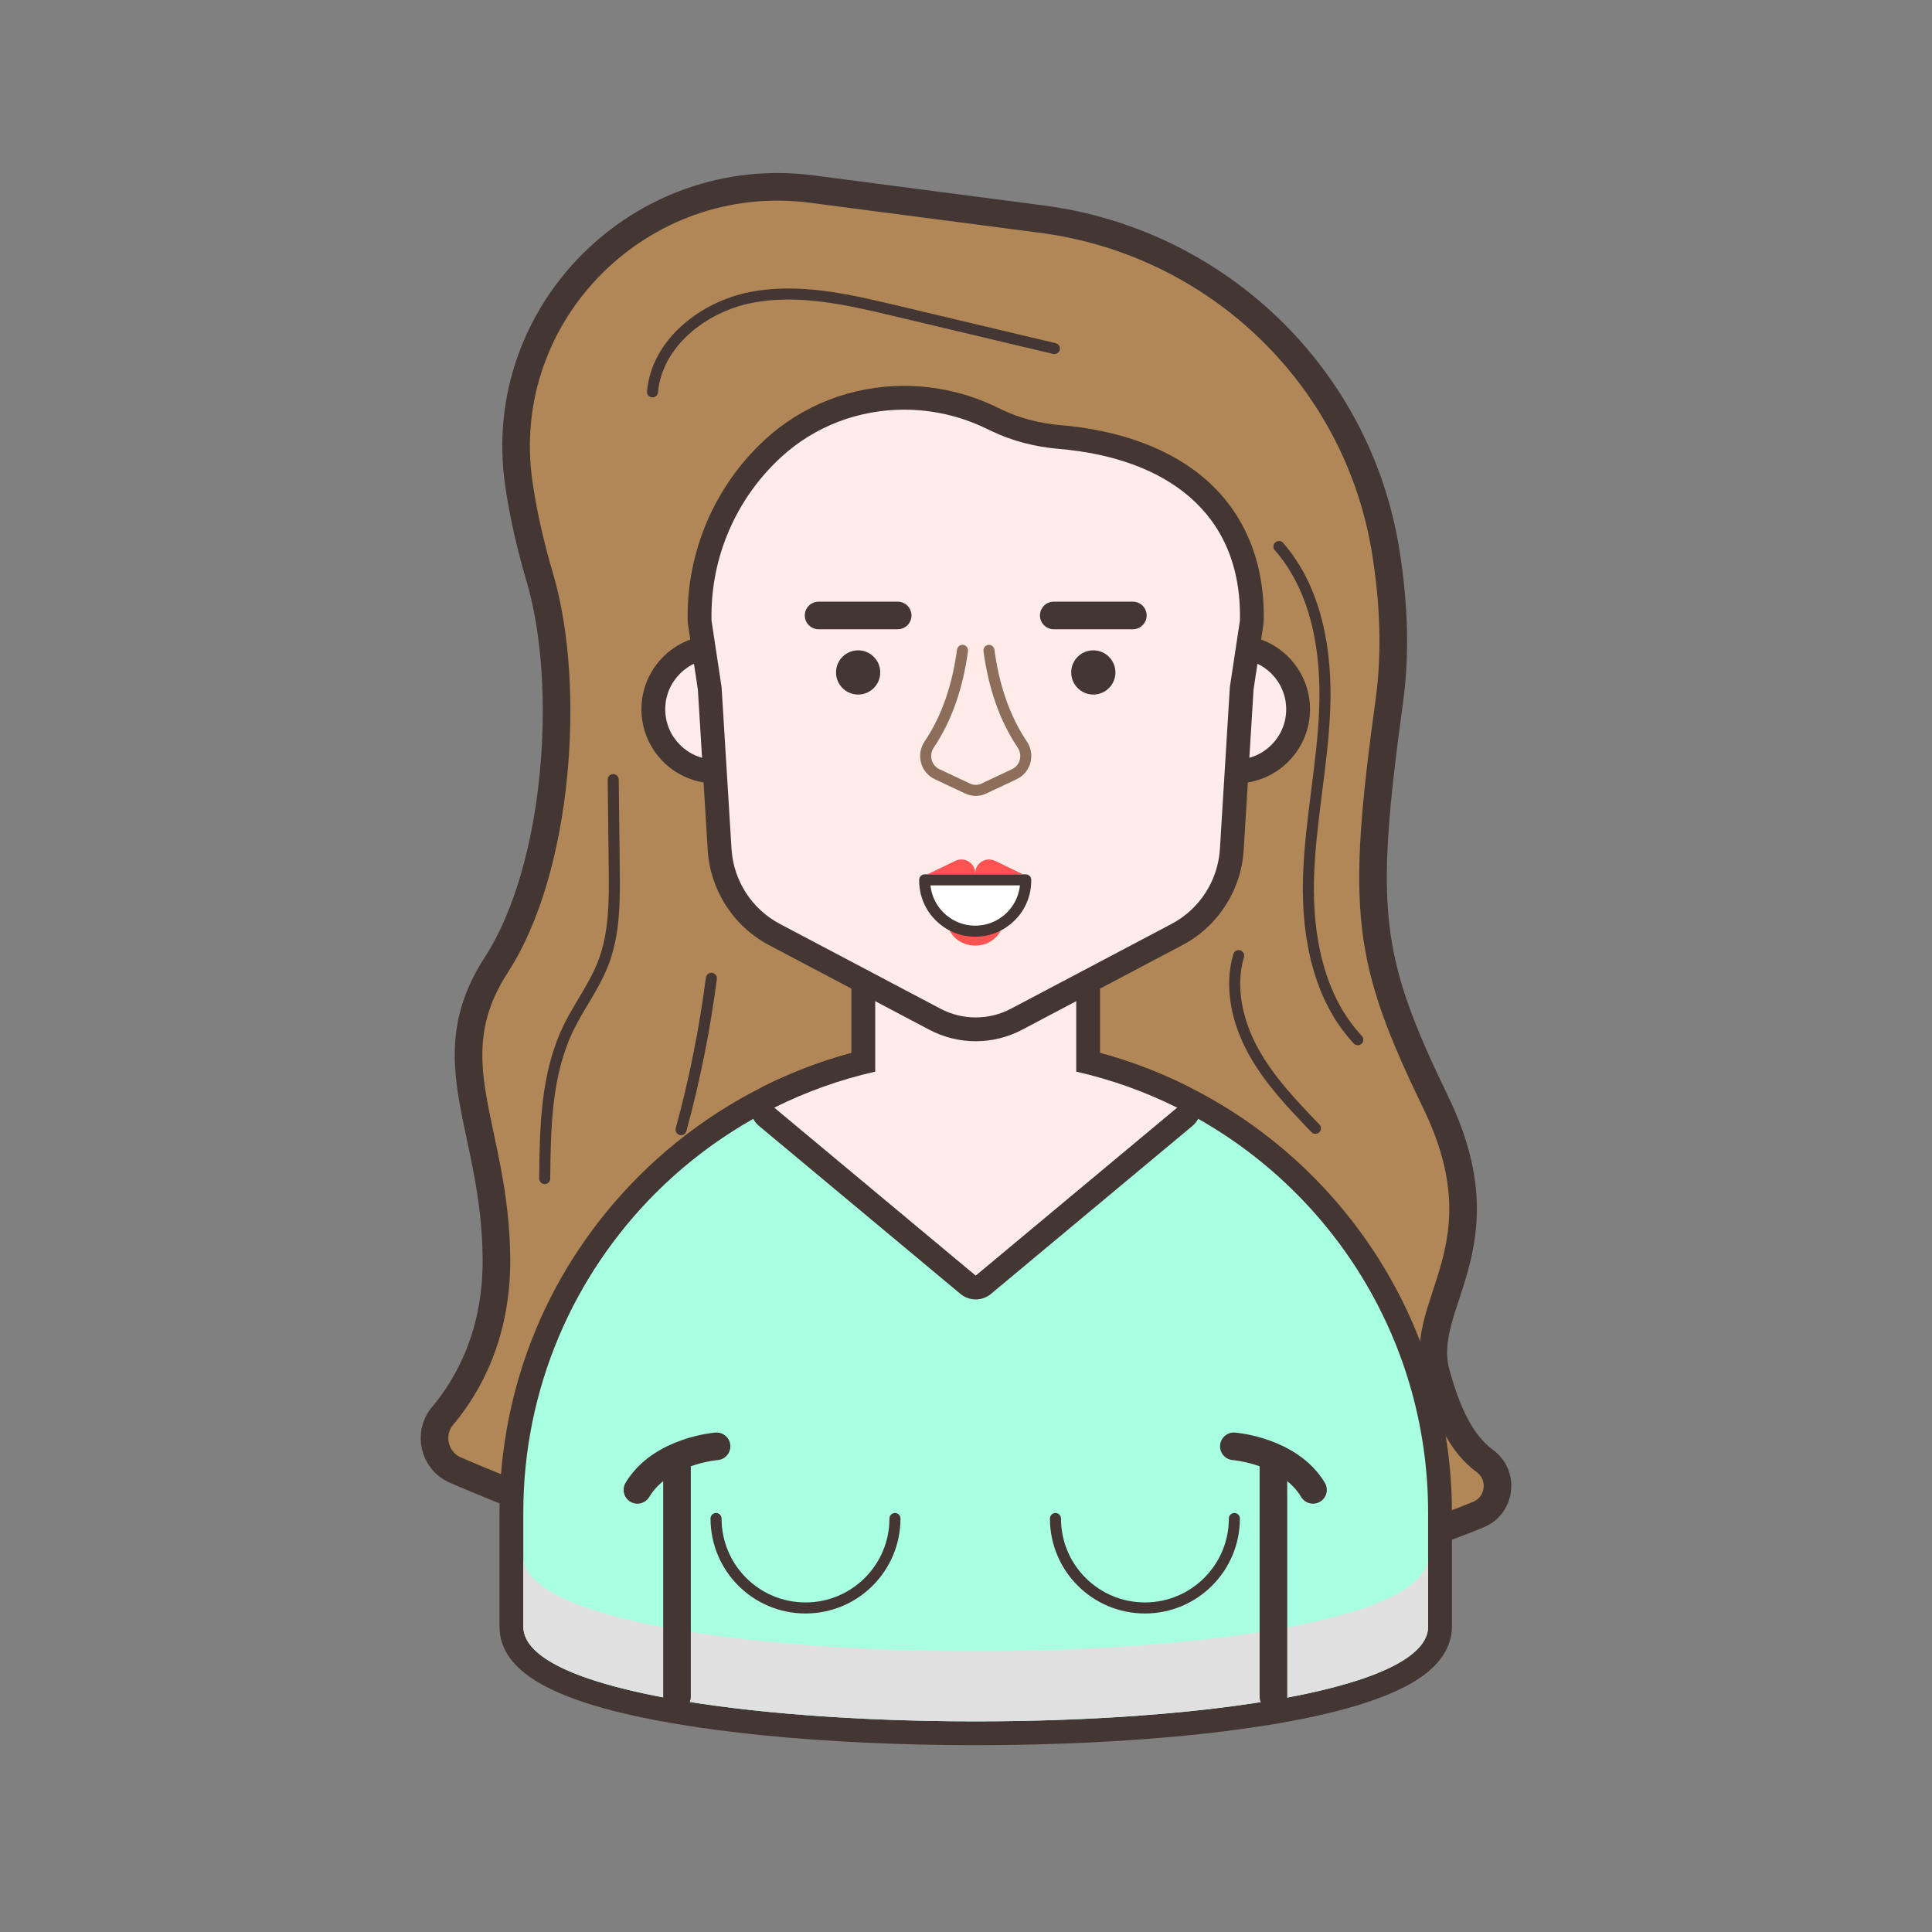 <?xml version="1.0" encoding="utf-8"?>
<!-- Generator: Adobe Illustrator 16.0.0, SVG Export Plug-In . SVG Version: 6.00 Build 0)  -->
<!DOCTYPE svg PUBLIC "-//W3C//DTD SVG 1.1//EN" "http://www.w3.org/Graphics/SVG/1.1/DTD/svg11.dtd">
<svg version="1.1" id="Layer_1" xmlns="http://www.w3.org/2000/svg" xmlns:xlink="http://www.w3.org/1999/xlink" x="0px" y="0px"
	 width="350px" height="350px" viewBox="0 0 350 350" enable-background="new 0 0 350 350" xml:space="preserve">
<rect x="0" y="0" width="350" height="350" fill="#808080" stroke="none"/>
<g>
	<g>
		
			<path fill="#B18757" stroke="#443633" stroke-width="5" stroke-linecap="round" stroke-linejoin="round" stroke-miterlimit="10" d="
			M147.074,34.254l41.702,5.448c31.694,4.141,57.111,28.488,62.233,60.039c1.448,8.92,1.922,18.191,0.688,27.187
			c-5.264,38.353-4.121,46.859,8.455,72.902c12.575,26.042-3.43,36.331,0,48.906c1.881,6.896,4.448,12.724,8.834,15.933
			c3.536,2.587,2.876,8.051-1.177,9.715c-29.565,12.145-97.117,30.061-185.288-8.053c-3.891-1.682-5.042-6.618-2.314-9.863
			c4.531-5.39,9.793-14.607,9.725-28.31c-0.121-24.008-11.312-35.919,0-53.4c11.311-17.48,13.598-50.633,7.882-70.068
			c-1.436-4.88-2.921-10.769-3.837-17.161C89.552,56.666,116.157,30.215,147.074,34.254z"/>
		<g>
			<g>
				<path fill="#A8FFE1" d="M176.759,313.999c-13.567,0-26.94-0.627-38.674-1.814c-5.283-0.534-10.345-1.202-15.043-1.981
					c-0.052-0.007-0.462-0.074-0.462-0.074c-0.131-0.019-0.258-0.041-0.385-0.071c-19.883-3.43-29.55-8.466-29.55-15.391v-20.623
					c0-22.474,8.749-43.593,24.636-59.468c4.312-4.312,9.11-8.163,14.261-11.447c2.407-1.547,5.021-3.028,7.759-4.396
					c11.691-5.834,24.293-8.792,37.458-8.792s25.769,2.958,37.458,8.791c28.778,14.314,46.657,43.173,46.657,75.313v20.623
					c0,2.643-1.459,5.047-4.337,7.146c-4.625,3.4-13.189,6.191-25.448,8.289c-0.05,0.01-0.32,0.055-0.32,0.055
					c-0.119,0.021-0.239,0.04-0.36,0.057c-4.629,0.77-9.69,1.438-14.974,1.972C203.699,313.372,190.326,313.999,176.759,313.999z"/>
				<path fill="#443633" d="M176.759,192.098c13.118,0,25.504,3.079,36.494,8.563c26.955,13.407,45.464,41.233,45.464,73.383v20.623
					c0,1.975-1.22,3.776-3.45,5.402c-4.566,3.358-13.362,5.995-24.573,7.913c-0.023,0-0.034,0.012-0.059,0.012
					c-0.162,0.022-0.337,0.058-0.511,0.081c-4.612,0.767-9.62,1.429-14.906,1.963c-11.887,1.202-25.173,1.804-38.459,1.804
					c-13.286,0-26.572-0.602-38.458-1.804c-5.286-0.534-10.294-1.196-14.906-1.963c-0.175-0.023-0.349-0.059-0.512-0.081
					c-0.081-0.012-0.163-0.023-0.244-0.047c-16.603-2.858-27.839-7.285-27.839-13.28v-20.623c0-22.622,9.167-43.117,24.005-57.941
					c4.206-4.207,8.865-7.947,13.896-11.154c2.44-1.568,4.961-2.986,7.564-4.287C151.256,195.177,163.642,192.098,176.759,192.098
					 M176.759,187.784c-13.502,0-26.428,3.034-38.419,9.017c-2.813,1.407-5.493,2.927-7.97,4.52
					c-5.269,3.357-10.19,7.309-14.614,11.731c-16.293,16.281-25.268,37.942-25.268,60.992v20.623c0,8.253,9.942,13.815,31.28,17.506
					c0.223,0.05,0.403,0.075,0.505,0.091l0.117,0.019c0.116,0.02,0.234,0.039,0.352,0.057c4.725,0.783,9.813,1.454,15.125,1.991
					c11.805,1.193,25.254,1.825,38.891,1.825c13.639,0,27.087-0.632,38.893-1.825c5.312-0.537,10.399-1.208,15.125-1.991
					c0.118-0.018,0.236-0.037,0.352-0.057l0.115-0.019l0,0c0.079-0.012,0.157-0.025,0.234-0.041
					c12.58-2.154,21.444-5.074,26.345-8.678c4.302-3.138,5.208-6.561,5.208-8.878v-20.623c0-16.353-4.596-32.268-13.291-46.023
					c-8.46-13.386-20.413-24.182-34.565-31.222C203.188,190.818,190.262,187.784,176.759,187.784L176.759,187.784z"/>
			</g>
			<path fill="#E0E0E0" d="M258.719,281.943v12.723c0,22.899-163.916,22.899-163.916,0v-12.723
				C94.803,304.845,258.719,304.845,258.719,281.943z"/>
			<g>
				<path fill="#FFECE8" d="M176.759,233.247c-0.49,0-0.981-0.167-1.381-0.501l-36.494-30.429c-0.559-0.467-0.845-1.183-0.761-1.906
					s0.528-1.355,1.179-1.68c5.432-2.711,11.175-4.826,17.096-6.3v-25.307c0-1.191,0.965-2.157,2.157-2.157h36.413
					c1.191,0,2.157,0.965,2.157,2.157v25.308c5.918,1.473,11.66,3.589,17.092,6.299c0.65,0.324,1.095,0.956,1.18,1.68
					c0.084,0.724-0.202,1.439-0.762,1.906l-36.494,30.429C177.74,233.08,177.25,233.247,176.759,233.247z"/>
				<g>
					<path fill="#443633" d="M194.968,167.125v27.012c6.413,1.456,12.541,3.657,18.285,6.524l-36.494,30.429l-36.494-30.429
						c5.746-2.867,11.876-5.069,18.29-6.525v-27.011H194.968 M194.968,162.812h-36.413c-2.382,0-4.313,1.931-4.313,4.313v23.638
						c-5.496,1.482-10.831,3.508-15.903,6.038c-1.303,0.65-2.19,1.914-2.359,3.36c-0.168,1.446,0.404,2.88,1.522,3.813
						l36.494,30.429c0.8,0.667,1.781,1.001,2.762,1.001c0.982,0,1.963-0.334,2.764-1.001l36.494-30.429
						c1.116-0.933,1.689-2.366,1.521-3.813c-0.169-1.446-1.056-2.71-2.359-3.36c-5.069-2.529-10.403-4.554-15.897-6.036v-23.64
						C199.281,164.743,197.351,162.812,194.968,162.812L194.968,162.812z"/>
				</g>
			</g>
			<g>
				<g>
					<g>
						<path fill="#FFECE8" d="M129.638,139.769c-6.219,0-11.279-5.06-11.279-11.279c0-6.22,5.06-11.279,11.279-11.279
							s11.279,5.06,11.279,11.279C140.917,134.709,135.857,139.769,129.638,139.769z"/>
						<g>
							<path fill="#443633" d="M129.638,119.368c5.038,0,9.123,4.084,9.123,9.123c0,5.038-4.084,9.122-9.123,9.122
								s-9.123-4.084-9.123-9.122C120.515,123.452,124.6,119.368,129.638,119.368 M129.638,115.055
								c-7.408,0-13.436,6.027-13.436,13.436c0,7.408,6.027,13.435,13.436,13.435c7.409,0,13.436-6.027,13.436-13.435
								C143.073,121.082,137.046,115.055,129.638,115.055L129.638,115.055z"/>
						</g>
					</g>
					<g>
						<path fill="#FFECE8" d="M223.884,139.769c-6.218,0-11.277-5.06-11.277-11.279c0-6.22,5.06-11.279,11.277-11.279
							c6.221,0,11.28,5.06,11.28,11.279C235.164,134.709,230.104,139.769,223.884,139.769z"/>
						<g>
							<path fill="#443633" d="M223.884,119.368c5.04,0,9.124,4.084,9.124,9.123c0,5.038-4.084,9.122-9.124,9.122
								c-5.037,0-9.121-4.084-9.121-9.122C214.763,123.452,218.847,119.368,223.884,119.368 M223.884,115.055
								c-7.407,0-13.435,6.027-13.435,13.436c0,7.408,6.027,13.435,13.435,13.435c7.409,0,13.437-6.027,13.437-13.435
								C237.32,121.082,231.293,115.055,223.884,115.055L223.884,115.055z"/>
						</g>
					</g>
				</g>
				<g>
					<path fill="#FFECE8" d="M176.766,186.474c-2.571,0-5.132-0.634-7.408-1.835l-29.07-15.349
						c-5.713-3.014-9.513-8.897-9.918-15.354l-1.794-29.221l-1.811-11.977c-0.013-0.091-0.021-0.184-0.023-0.276
						c-0.254-11.787,4.566-23.143,13.223-31.157c6.44-5.962,14.905-9.245,23.835-9.245c5.393,0,10.819,1.237,15.694,3.578
						l1.043,0.501c3.456,1.659,7.314,2.68,11.469,3.033c22.514,1.917,35.189,14.05,34.774,33.289
						c-0.002,0.092-0.01,0.185-0.023,0.276l-1.809,11.97l-1.796,29.226c-0.404,6.46-4.205,12.344-9.918,15.357l-29.069,15.348
						C181.896,185.839,179.336,186.474,176.766,186.474z"/>
					<g>
						<path fill="#443633" d="M163.799,74.216c5.013,0,10.068,1.112,14.76,3.365l1.043,0.501c3.832,1.84,7.982,2.877,12.22,3.238
							c18.997,1.617,33.229,11.227,32.802,31.094l0,0l-1.825,12.072v0.012l-1.801,29.302c-0.359,5.751-3.683,10.898-8.771,13.582
							l-29.07,15.349c-1.999,1.058-4.194,1.586-6.393,1.586c-2.197,0-4.396-0.528-6.4-1.586l-29.07-15.349
							c-5.089-2.684-8.412-7.831-8.772-13.582l-1.8-29.314l-1.824-12.072l0,0c-0.251-11.652,4.62-22.204,12.532-29.528
							C147.63,77.147,155.661,74.216,163.799,74.216 M163.799,69.903c-9.475,0-18.459,3.487-25.3,9.819
							c-9.11,8.433-14.182,20.382-13.915,32.786c0.004,0.185,0.02,0.368,0.048,0.551l1.795,11.883l1.789,29.123
							c0.451,7.208,4.691,13.771,11.065,17.133l29.068,15.348c2.585,1.364,5.495,2.084,8.414,2.084c2.921,0,5.829-0.721,8.409-2.086
							l29.066-15.347c6.372-3.36,10.612-9.923,11.063-17.126l1.791-29.136l1.794-11.875c0.028-0.183,0.044-0.367,0.048-0.551
							c0.229-10.64-3.438-19.542-10.606-25.746c-6.299-5.452-15.34-8.819-26.142-9.739c-3.893-0.332-7.498-1.283-10.718-2.829
							l-1.043-0.501C175.262,71.214,169.513,69.903,163.799,69.903L163.799,69.903z"/>
					</g>
				</g>
			</g>
			<g>
				
					<path fill="none" stroke="#8C6E5B" stroke-width="2" stroke-linecap="round" stroke-linejoin="round" stroke-miterlimit="10" d="
					M179.155,117.815c0.872,6.437,2.771,12.199,6.036,17.062c1.259,1.874,0.6,4.418-1.443,5.379l-5.532,2.604
					c-0.921,0.434-1.988,0.434-2.91,0l-5.532-2.604c-2.042-0.961-2.701-3.505-1.442-5.379c3.266-4.862,5.164-10.625,6.035-17.062"/>
				<g>
					<g>
						
							<line fill="none" stroke="#443633" stroke-width="5" stroke-linecap="round" stroke-linejoin="round" stroke-miterlimit="10" x1="162.625" y1="111.496" x2="148.295" y2="111.496"/>
						<circle fill="#443633" cx="155.46" cy="121.82" r="4.005"/>
					</g>
					<g>
						
							<line fill="none" stroke="#443633" stroke-width="5" stroke-linecap="round" stroke-linejoin="round" stroke-miterlimit="10" x1="205.227" y1="111.496" x2="190.897" y2="111.496"/>
						<circle fill="#443633" cx="198.063" cy="121.82" r="4.006"/>
					</g>
				</g>
			</g>
			<g>
				<g>
					
						<path fill="none" stroke="#443633" stroke-width="2" stroke-linecap="round" stroke-linejoin="round" stroke-miterlimit="10" d="
						M129.718,275.09c0,8.951,7.256,16.207,16.207,16.207s16.207-7.256,16.207-16.207"/>
					
						<path fill="none" stroke="#443633" stroke-width="2" stroke-linecap="round" stroke-linejoin="round" stroke-miterlimit="10" d="
						M191.205,275.09c0,8.951,7.256,16.207,16.207,16.207c8.949,0,16.206-7.256,16.206-16.207"/>
				</g>
				<g>
					
						<line fill="none" stroke="#443633" stroke-width="5" stroke-linecap="round" stroke-linejoin="round" stroke-miterlimit="10" x1="122.643" y1="264.726" x2="122.643" y2="307.383"/>
					
						<line fill="none" stroke="#443633" stroke-width="5" stroke-linecap="round" stroke-linejoin="round" stroke-miterlimit="10" x1="230.693" y1="264.726" x2="230.693" y2="307.383"/>
				</g>
				<g>
					
						<path fill="none" stroke="#443633" stroke-width="5" stroke-linecap="round" stroke-linejoin="round" stroke-miterlimit="10" d="
						M129.812,262.015c0,0-10.075,0.774-14.339,7.89"/>
					
						<path fill="none" stroke="#443633" stroke-width="5" stroke-linecap="round" stroke-linejoin="round" stroke-miterlimit="10" d="
						M223.523,262.015c0,0,10.076,0.774,14.34,7.89"/>
				</g>
				<g>
					<g>
						<path fill="#FF5252" d="M173.08,155.954c1.661-0.8,3.588,0.411,3.588,2.255c0-1.844,1.927-3.055,3.589-2.255l5.059,2.436
							h-8.647h-8.647L173.08,155.954z"/>
						<ellipse fill="#FF5252" cx="176.668" cy="166.753" rx="5.035" ry="4.551"/>
					</g>
					
						<path fill="#FFFFFF" stroke="#443633" stroke-width="2" stroke-linecap="round" stroke-linejoin="round" stroke-miterlimit="10" d="
						M176.668,168.69L176.668,168.69c5.054,0,9.15-4.097,9.15-9.15v-0.145h-18.3v0.145
						C167.518,164.593,171.615,168.69,176.668,168.69z"/>
				</g>
			</g>
		</g>
	</g>
	<path fill="none" stroke="#443633" stroke-width="2" stroke-linecap="round" stroke-linejoin="round" stroke-miterlimit="10" d="
		M191.012,63.145c-9.638-2.29-19.275-4.581-28.912-6.871c-8.579-2.039-17.48-4.087-26.129-2.371
		c-8.649,1.716-16.995,8.306-17.765,17.089"/>
	<path fill="none" stroke="#443633" stroke-width="2" stroke-linecap="round" stroke-linejoin="round" stroke-miterlimit="10" d="
		M231.692,99.007c6.834,7.829,8.678,18.893,8.299,29.278c-0.38,10.385-2.685,20.636-2.949,31.024
		c-0.264,10.389,1.842,21.448,8.934,29.045"/>
	<path fill="none" stroke="#443633" stroke-width="2" stroke-linecap="round" stroke-linejoin="round" stroke-miterlimit="10" d="
		M224.393,173.124c-1.695,5.75-0.23,12.061,2.657,17.314c2.889,5.254,7.094,9.64,11.249,13.961"/>
	<path fill="none" stroke="#443633" stroke-width="2" stroke-linecap="round" stroke-linejoin="round" stroke-miterlimit="10" d="
		M111.089,141.231c0.062,5.319,0.124,10.639,0.186,15.958c0.068,5.854,0.108,11.875-2.007,17.334
		c-1.611,4.159-4.389,7.757-6.323,11.775c-4.017,8.345-4.18,17.952-4.267,27.212"/>
	<path fill="none" stroke="#443633" stroke-width="2" stroke-linecap="round" stroke-linejoin="round" stroke-miterlimit="10" d="
		M128.876,177.226c-1.206,9.25-3.041,18.418-5.489,27.42"/>
</g>
</svg>
